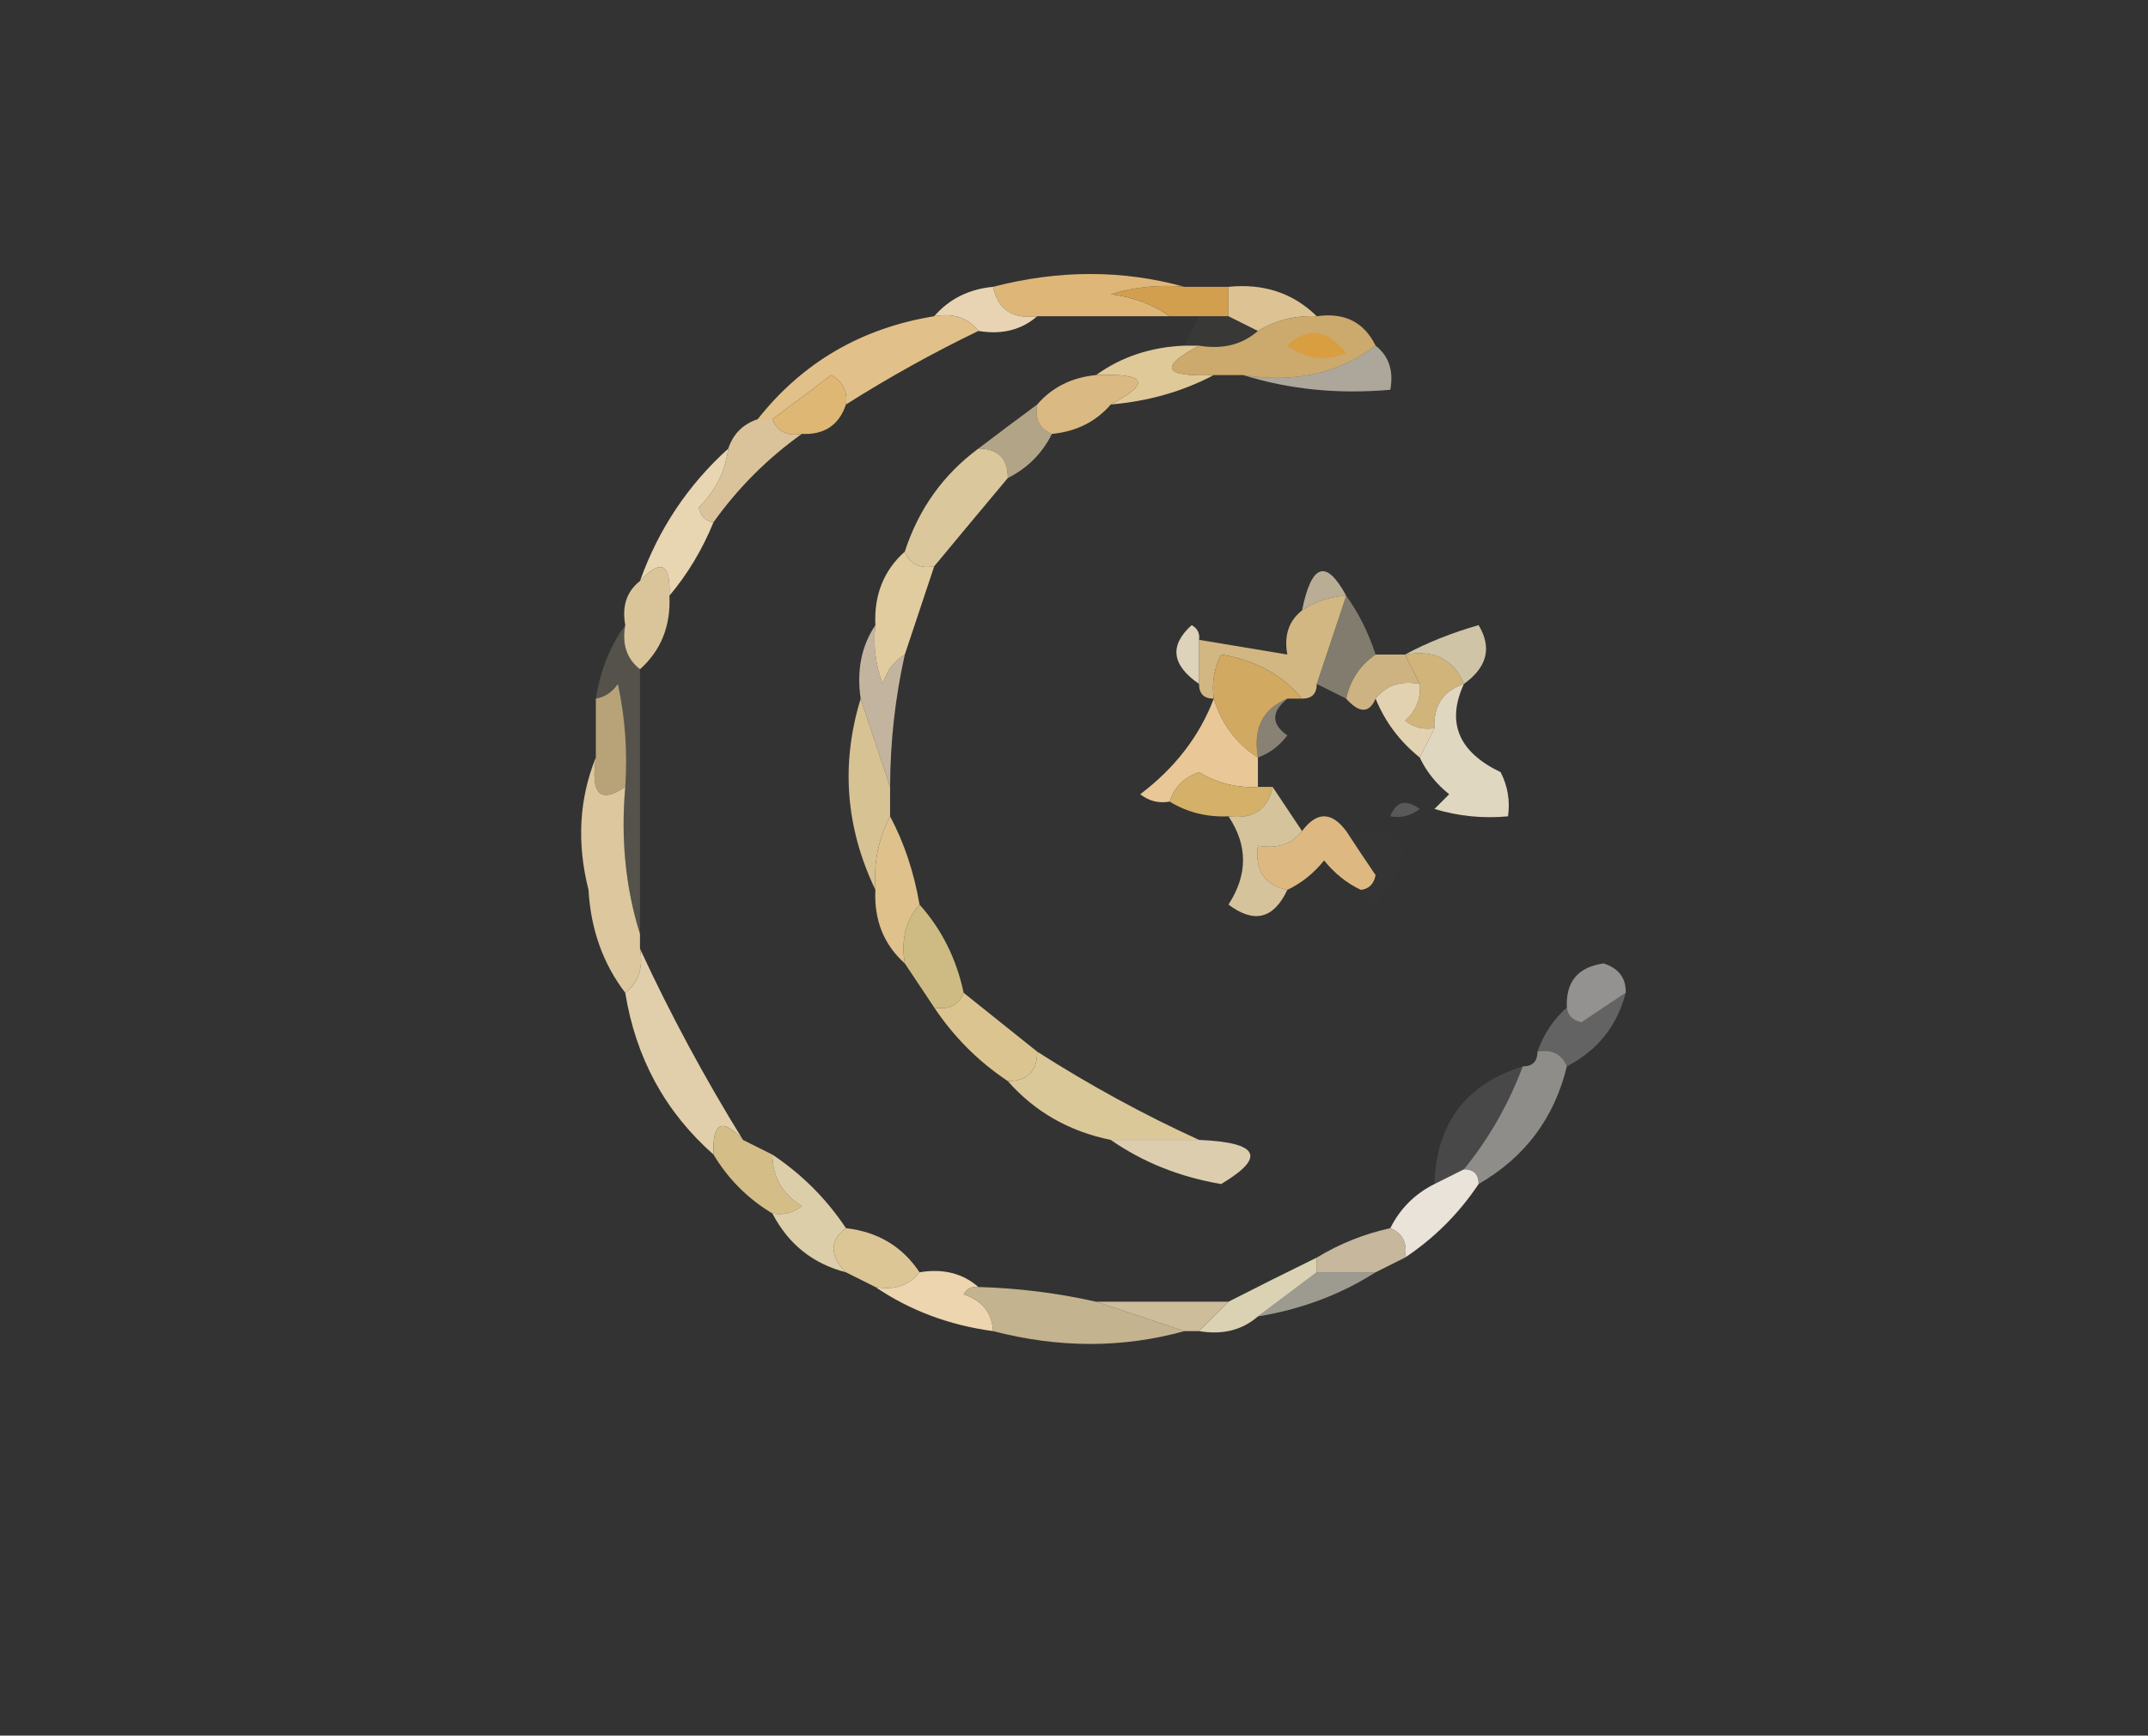 <?xml version="1.0" encoding="UTF-8"?>
<!DOCTYPE svg PUBLIC "-//W3C//DTD SVG 1.1//EN" "http://www.w3.org/Graphics/SVG/1.1/DTD/svg11.dtd">
<svg xmlns="http://www.w3.org/2000/svg" version="1.1" width="146px" height="118px" style="shape-rendering:geometricPrecision; text-rendering:geometricPrecision; image-rendering:optimizeQuality; fill-rule:evenodd; clip-rule:evenodd" xmlns:xlink="http://www.w3.org/1999/xlink">
<rect width="100%" height="100%" fill="#333333" stroke="none"/>
<g><path style="opacity:1" fill="#deb778" d="M 80.5,19.5 C 78.801,19.34 77.134,19.506 75.5,20C 77.058,20.21 78.391,20.71 79.5,21.5C 76.5,21.5 73.5,21.5 70.5,21.5C 68.821,21.715 67.821,21.048 67.5,19.5C 71.98,18.338 76.313,18.338 80.5,19.5 Z"/></g>
<g><path style="opacity:1" fill="#d29f4f" d="M 80.5,19.5 C 81.5,19.5 82.5,19.5 83.5,19.5C 83.5,20.167 83.5,20.833 83.5,21.5C 82.833,21.5 82.167,21.5 81.5,21.5C 80.833,21.5 80.167,21.5 79.5,21.5C 78.391,20.71 77.058,20.21 75.5,20C 77.134,19.506 78.801,19.34 80.5,19.5 Z"/></g>
<g><path style="opacity:1" fill="#e8d4b3" d="M 67.5,19.5 C 67.821,21.048 68.821,21.715 70.5,21.5C 69.432,22.434 68.099,22.768 66.5,22.5C 65.791,21.596 64.791,21.263 63.5,21.5C 64.514,20.326 65.847,19.66 67.5,19.5 Z"/></g>
<g><path style="opacity:1" fill="#ddc394" d="M 83.5,19.5 C 85.898,19.259 87.898,19.926 89.5,21.5C 88.041,21.433 86.708,21.766 85.5,22.5C 84.833,22.167 84.167,21.833 83.5,21.5C 83.5,20.833 83.5,20.167 83.5,19.5 Z"/></g>
<g><path style="opacity:0.024" fill="#fefadb" d="M 81.5,21.5 C 82.167,21.5 82.833,21.5 83.5,21.5C 84.167,21.833 84.833,22.167 85.5,22.5C 84.432,23.434 83.099,23.768 81.5,23.5C 81.167,23.5 80.833,23.5 80.5,23.5C 80.833,22.833 81.167,22.167 81.5,21.5 Z"/></g>
<g><path style="opacity:1" fill="#e1c189" d="M 63.5,21.5 C 64.791,21.263 65.791,21.596 66.5,22.5C 63.448,23.971 60.448,25.638 57.5,27.5C 57.631,26.624 57.297,25.957 56.5,25.5C 55.148,26.524 53.815,27.524 52.5,28.5C 52.167,28.5 51.833,28.5 51.5,28.5C 54.55,24.638 58.55,22.305 63.5,21.5 Z"/></g>
<g><path style="opacity:1" fill="#e0c998" d="M 80.5,23.5 C 80.833,23.5 81.167,23.5 81.5,23.5C 78.742,24.966 79.075,25.633 82.5,25.5C 80.401,26.612 78.067,27.279 75.5,27.5C 78.258,26.034 77.925,25.367 74.5,25.5C 76.214,24.262 78.214,23.595 80.5,23.5 Z"/></g>
<g><path style="opacity:0.918" fill="#dab472" d="M 89.5,21.5 C 91.38,21.229 92.713,21.896 93.5,23.5C 91.012,25.388 88.012,26.055 84.5,25.5C 83.833,25.5 83.167,25.5 82.5,25.5C 79.075,25.633 78.742,24.966 81.5,23.5C 83.099,23.768 84.432,23.434 85.5,22.5C 86.708,21.766 88.041,21.433 89.5,21.5 Z"/></g>
<g><path style="opacity:1" fill="#d89e40" d="M 87.5,23.5 C 88.849,22.203 90.182,22.37 91.5,24C 90.072,24.579 88.738,24.412 87.5,23.5 Z"/></g>
<g><path style="opacity:0.631" fill="#f2ead6" d="M 93.5,23.5 C 94.404,24.209 94.737,25.209 94.5,26.5C 90.958,26.813 87.625,26.479 84.5,25.5C 88.012,26.055 91.012,25.388 93.5,23.5 Z"/></g>
<g><path style="opacity:1" fill="#deb775" d="M 57.5,27.5 C 57.027,28.906 56.027,29.573 54.5,29.5C 53.508,29.672 52.842,29.338 52.5,28.5C 53.815,27.524 55.148,26.524 56.5,25.5C 57.297,25.957 57.631,26.624 57.5,27.5 Z"/></g>
<g><path style="opacity:1" fill="#dbb982" d="M 74.5,25.5 C 77.925,25.367 78.258,26.034 75.5,27.5C 74.486,28.674 73.153,29.34 71.5,29.5C 70.662,29.158 70.328,28.492 70.5,27.5C 71.514,26.326 72.847,25.66 74.5,25.5 Z"/></g>
<g><path style="opacity:1" fill="#dac39b" d="M 51.5,28.5 C 51.833,28.5 52.167,28.5 52.5,28.5C 52.842,29.338 53.508,29.672 54.5,29.5C 52.167,31.167 50.167,33.167 48.5,35.5C 47.957,35.44 47.624,35.107 47.5,34.5C 48.63,33.378 49.297,32.044 49.5,30.5C 49.833,29.5 50.5,28.833 51.5,28.5 Z"/></g>
<g><path style="opacity:0.702" fill="#e8d6ab" d="M 70.5,27.5 C 70.328,28.492 70.662,29.158 71.5,29.5C 70.833,30.833 69.833,31.833 68.5,32.5C 68.5,31.167 67.833,30.5 66.5,30.5C 67.795,29.512 69.128,28.512 70.5,27.5 Z"/></g>
<g><path style="opacity:0.961" fill="#e0cea0" d="M 66.5,30.5 C 67.833,30.5 68.5,31.167 68.5,32.5C 66.804,34.525 65.137,36.525 63.5,38.5C 62.508,38.672 61.842,38.338 61.5,37.5C 62.443,34.6 64.11,32.267 66.5,30.5 Z"/></g>
<g><path style="opacity:1" fill="#e8d5b1" d="M 49.5,30.5 C 49.297,32.044 48.63,33.378 47.5,34.5C 47.624,35.107 47.957,35.44 48.5,35.5C 47.737,37.368 46.737,39.035 45.5,40.5C 45.591,38.302 44.925,37.969 43.5,39.5C 44.759,35.975 46.759,32.975 49.5,30.5 Z"/></g>
<g><path style="opacity:1" fill="#e1cca0" d="M 61.5,37.5 C 61.842,38.338 62.508,38.672 63.5,38.5C 62.833,40.5 62.167,42.5 61.5,44.5C 60.778,44.917 60.278,45.584 60,46.5C 59.51,45.207 59.343,43.873 59.5,42.5C 59.402,40.447 60.069,38.78 61.5,37.5 Z"/></g>
<g><path style="opacity:0.741" fill="#e9d8b9" d="M 91.5,40.5 C 90.391,40.557 89.391,40.89 88.5,41.5C 89.14,38.318 90.14,37.984 91.5,40.5 Z"/></g>
<g><path style="opacity:0.957" fill="#e1cba0" d="M 45.5,40.5 C 45.598,42.553 44.931,44.22 43.5,45.5C 42.596,44.791 42.263,43.791 42.5,42.5C 42.263,41.209 42.596,40.209 43.5,39.5C 44.925,37.969 45.591,38.302 45.5,40.5 Z"/></g>
<g><path style="opacity:0.953" fill="#e5dac1" d="M 81.5,43.5 C 81.5,44.5 81.5,45.5 81.5,46.5C 79.632,45.214 79.466,43.88 81,42.5C 81.399,42.728 81.565,43.062 81.5,43.5 Z"/></g>
<g><path style="opacity:0.89" fill="#e5c78d" d="M 91.5,40.5 C 90.833,42.5 90.167,44.5 89.5,46.5C 89.5,47.167 89.167,47.5 88.5,47.5C 87.159,45.88 85.326,44.88 83,44.5C 82.517,45.448 82.35,46.448 82.5,47.5C 81.833,47.5 81.5,47.167 81.5,46.5C 81.5,45.5 81.5,44.5 81.5,43.5C 83.5,43.833 85.5,44.167 87.5,44.5C 87.263,43.209 87.596,42.209 88.5,41.5C 89.391,40.89 90.391,40.557 91.5,40.5 Z"/></g>
<g><path style="opacity:1" fill="#d0b47a" d="M 95.5,44.5 C 97.483,44.157 98.817,44.824 99.5,46.5C 98.094,46.973 97.427,47.973 97.5,49.5C 96.761,49.631 96.094,49.464 95.5,49C 96.252,48.329 96.586,47.496 96.5,46.5C 96.167,45.833 95.833,45.167 95.5,44.5 Z"/></g>
<g><path style="opacity:0.867" fill="#e6dab7" d="M 99.5,46.5 C 98.817,44.824 97.483,44.157 95.5,44.5C 96.997,43.694 98.664,43.028 100.5,42.5C 101.421,44.031 101.088,45.365 99.5,46.5 Z"/></g>
<g><path style="opacity:0.765" fill="#efdcc2" d="M 59.5,42.5 C 59.343,43.873 59.51,45.207 60,46.5C 60.278,45.584 60.778,44.917 61.5,44.5C 60.841,47.455 60.508,50.455 60.5,53.5C 59.833,51.5 59.167,49.5 58.5,47.5C 58.215,45.585 58.549,43.919 59.5,42.5 Z"/></g>
<g><path style="opacity:0.4" fill="#f6e8c7" d="M 91.5,40.5 C 92.345,41.672 93.011,43.005 93.5,44.5C 92.449,45.222 91.782,46.222 91.5,47.5C 90.833,47.167 90.167,46.833 89.5,46.5C 90.167,44.5 90.833,42.5 91.5,40.5 Z"/></g>
<g><path style="opacity:0.937" fill="#d6bc87" d="M 93.5,44.5 C 94.167,44.5 94.833,44.5 95.5,44.5C 95.833,45.167 96.167,45.833 96.5,46.5C 95.209,46.263 94.209,46.596 93.5,47.5C 93.062,48.506 92.396,48.506 91.5,47.5C 91.782,46.222 92.449,45.222 93.5,44.5 Z"/></g>
<g><path style="opacity:1" fill="#d2a961" d="M 88.5,47.5 C 88.167,47.5 87.833,47.5 87.5,47.5C 85.823,48.183 85.157,49.517 85.5,51.5C 84.022,50.553 83.022,49.219 82.5,47.5C 82.35,46.448 82.517,45.448 83,44.5C 85.326,44.88 87.159,45.88 88.5,47.5 Z"/></g>
<g><path style="opacity:0.902" fill="#f6e3c0" d="M 93.5,47.5 C 94.209,46.596 95.209,46.263 96.5,46.5C 96.586,47.496 96.252,48.329 95.5,49C 96.094,49.464 96.761,49.631 97.5,49.5C 97.167,50.167 96.833,50.833 96.5,51.5C 95.143,50.41 94.143,49.076 93.5,47.5 Z"/></g>
<g><path style="opacity:0.825" fill="#d4b986" d="M 42.5,53.5 C 40.797,54.66 40.131,53.993 40.5,51.5C 40.5,50.167 40.5,48.833 40.5,47.5C 41.117,47.389 41.617,47.056 42,46.5C 42.497,48.81 42.663,51.143 42.5,53.5 Z"/></g>
<g><path style="opacity:0.173" fill="#f9eac4" d="M 42.5,42.5 C 42.263,43.791 42.596,44.791 43.5,45.5C 43.5,51.5 43.5,57.5 43.5,63.5C 42.521,60.375 42.187,57.042 42.5,53.5C 42.663,51.143 42.497,48.81 42,46.5C 41.617,47.056 41.117,47.389 40.5,47.5C 40.796,45.597 41.462,43.93 42.5,42.5 Z"/></g>
<g><path style="opacity:0.439" fill="#f5e7c8" d="M 87.5,47.5 C 86.402,48.397 86.402,49.23 87.5,50C 86.956,50.717 86.289,51.217 85.5,51.5C 85.157,49.517 85.823,48.183 87.5,47.5 Z"/></g>
<g><path style="opacity:1" fill="#e9c797" d="M 82.5,47.5 C 83.022,49.219 84.022,50.553 85.5,51.5C 85.5,52.167 85.5,52.833 85.5,53.5C 84.07,53.579 82.736,53.246 81.5,52.5C 80.478,52.855 79.811,53.522 79.5,54.5C 78.761,54.631 78.094,54.464 77.5,54C 79.865,52.211 81.532,50.044 82.5,47.5 Z"/></g>
<g><path style="opacity:0.914" fill="#f0e6ce" d="M 99.5,46.5 C 98.298,49.123 99.131,51.123 102,52.5C 102.483,53.448 102.649,54.448 102.5,55.5C 100.801,55.66 99.134,55.493 97.5,55C 97.833,54.667 98.167,54.333 98.5,54C 97.62,53.292 96.953,52.458 96.5,51.5C 96.833,50.833 97.167,50.167 97.5,49.5C 97.427,47.973 98.094,46.973 99.5,46.5 Z"/></g>
<g><path style="opacity:0.973" fill="#dab46b" d="M 85.5,53.5 C 85.833,53.5 86.167,53.5 86.5,53.5C 86.179,55.048 85.179,55.715 83.5,55.5C 82.041,55.567 80.708,55.234 79.5,54.5C 79.811,53.522 80.478,52.855 81.5,52.5C 82.736,53.246 84.07,53.579 85.5,53.5 Z"/></g>
<g><path style="opacity:0.2" fill="#f4f1f4" d="M 94.5,55.5 C 94.897,54.475 95.563,54.308 96.5,55C 95.906,55.464 95.239,55.631 94.5,55.5 Z"/></g>
<g><path style="opacity:0.961" fill="#dcc897" d="M 58.5,47.5 C 59.167,49.5 59.833,51.5 60.5,53.5C 60.5,54.167 60.5,54.833 60.5,55.5C 59.699,57.042 59.366,58.709 59.5,60.5C 57.473,56.263 57.139,51.93 58.5,47.5 Z"/></g>
<g><path style="opacity:0.012" fill="#f7f4e0" d="M 91.5,56.5 C 95.788,56.088 96.455,57.755 93.5,61.5C 92.893,61.376 92.56,61.043 92.5,60.5C 93.043,60.44 93.376,60.107 93.5,59.5C 92.808,58.482 92.141,57.482 91.5,56.5 Z"/></g>
<g><path style="opacity:1" fill="#ddb981" d="M 91.5,56.5 C 92.141,57.482 92.808,58.482 93.5,59.5C 93.376,60.107 93.043,60.44 92.5,60.5C 91.542,60.047 90.708,59.38 90,58.5C 89.292,59.38 88.458,60.047 87.5,60.5C 85.952,60.179 85.285,59.179 85.5,57.5C 86.791,57.737 87.791,57.404 88.5,56.5C 89.5,55.167 90.5,55.167 91.5,56.5 Z"/></g>
<g><path style="opacity:0.976" fill="#e0cba1" d="M 40.5,51.5 C 40.131,53.993 40.797,54.66 42.5,53.5C 42.187,57.042 42.521,60.375 43.5,63.5C 43.5,63.833 43.5,64.167 43.5,64.5C 43.737,65.791 43.404,66.791 42.5,67.5C 40.989,65.524 40.156,63.191 40,60.5C 39.196,57.303 39.362,54.303 40.5,51.5 Z"/></g>
<g><path style="opacity:0.902" fill="#e6d2a7" d="M 86.5,53.5 C 87.167,54.5 87.833,55.5 88.5,56.5C 87.791,57.404 86.791,57.737 85.5,57.5C 85.285,59.179 85.952,60.179 87.5,60.5C 86.573,62.476 85.24,62.809 83.5,61.5C 84.819,59.468 84.819,57.468 83.5,55.5C 85.179,55.715 86.179,55.048 86.5,53.5 Z"/></g>
<g><path style="opacity:0.976" fill="#e2c48d" d="M 60.5,55.5 C 61.458,57.302 62.125,59.302 62.5,61.5C 61.566,62.568 61.232,63.901 61.5,65.5C 60.069,64.22 59.402,62.553 59.5,60.5C 59.366,58.709 59.699,57.042 60.5,55.5 Z"/></g>
<g><path style="opacity:0.961" fill="#d4c086" d="M 62.5,61.5 C 64.007,63.181 65.007,65.181 65.5,67.5C 65.158,68.338 64.492,68.672 63.5,68.5C 62.833,67.5 62.167,66.5 61.5,65.5C 61.232,63.901 61.566,62.568 62.5,61.5 Z"/></g>
<g><path style="opacity:0.498" fill="#f4f2ee" d="M 110.5,67.5 C 109.518,68.141 108.518,68.808 107.5,69.5C 106.893,69.376 106.56,69.043 106.5,68.5C 106.418,66.748 107.251,65.748 109,65.5C 110.03,65.836 110.53,66.503 110.5,67.5 Z"/></g>
<g><path style="opacity:0.965" fill="#e6d4ae" d="M 43.5,64.5 C 45.561,68.953 47.894,73.287 50.5,77.5C 49.075,75.969 48.409,76.302 48.5,78.5C 45.215,75.6 43.215,71.933 42.5,67.5C 43.404,66.791 43.737,65.791 43.5,64.5 Z"/></g>
<g><path style="opacity:0.247" fill="#fcf9f6" d="M 110.5,67.5 C 109.92,69.749 108.587,71.415 106.5,72.5C 106.158,71.662 105.492,71.328 104.5,71.5C 104.932,70.29 105.599,69.29 106.5,68.5C 106.56,69.043 106.893,69.376 107.5,69.5C 108.518,68.808 109.518,68.141 110.5,67.5 Z"/></g>
<g><path style="opacity:1" fill="#dbc490" d="M 65.5,67.5 C 67.167,68.833 68.833,70.167 70.5,71.5C 70.5,72.833 69.833,73.5 68.5,73.5C 66.5,72.167 64.833,70.5 63.5,68.5C 64.492,68.672 65.158,68.338 65.5,67.5 Z"/></g>
<g><path style="opacity:0.478" fill="#f3efe6" d="M 104.5,71.5 C 105.492,71.328 106.158,71.662 106.5,72.5C 105.647,76.02 103.647,78.687 100.5,80.5C 100.5,79.833 100.167,79.5 99.5,79.5C 101.203,77.407 102.536,75.074 103.5,72.5C 104.167,72.5 104.5,72.167 104.5,71.5 Z"/></g>
<g><path style="opacity:1" fill="#dbc898" d="M 70.5,71.5 C 74.073,73.784 77.74,75.784 81.5,77.5C 79.5,77.5 77.5,77.5 75.5,77.5C 72.669,76.921 70.336,75.588 68.5,73.5C 69.833,73.5 70.5,72.833 70.5,71.5 Z"/></g>
<g><path style="opacity:0.106" fill="#fdfcf5" d="M 103.5,72.5 C 102.536,75.074 101.203,77.407 99.5,79.5C 98.833,79.833 98.167,80.167 97.5,80.5C 97.62,76.385 99.62,73.719 103.5,72.5 Z"/></g>
<g><path style="opacity:1" fill="#d5bd87" d="M 50.5,77.5 C 51.167,77.833 51.833,78.167 52.5,78.5C 52.511,80.017 53.177,81.184 54.5,82C 53.906,82.464 53.239,82.631 52.5,82.5C 50.833,81.5 49.5,80.167 48.5,78.5C 48.409,76.302 49.075,75.969 50.5,77.5 Z"/></g>
<g><path style="opacity:0.957" fill="#e3d4b5" d="M 75.5,77.5 C 77.5,77.5 79.5,77.5 81.5,77.5C 85.579,77.669 86.079,78.669 83,80.5C 80.181,80.018 77.681,79.018 75.5,77.5 Z"/></g>
<g><path style="opacity:0.969" fill="#efe9df" d="M 99.5,79.5 C 100.167,79.5 100.5,79.833 100.5,80.5C 99.167,82.5 97.5,84.167 95.5,85.5C 95.672,84.508 95.338,83.842 94.5,83.5C 95.167,82.167 96.167,81.167 97.5,80.5C 98.167,80.167 98.833,79.833 99.5,79.5 Z"/></g>
<g><path style="opacity:0.898" fill="#efe0b5" d="M 52.5,78.5 C 54.5,79.833 56.167,81.5 57.5,83.5C 56.375,84.348 56.375,85.348 57.5,86.5C 55.251,85.92 53.585,84.587 52.5,82.5C 53.239,82.631 53.906,82.464 54.5,82C 53.177,81.184 52.511,80.017 52.5,78.5 Z"/></g>
<g><path style="opacity:1" fill="#ddc695" d="M 57.5,83.5 C 59.674,83.75 61.341,84.75 62.5,86.5C 61.791,87.404 60.791,87.737 59.5,87.5C 58.833,87.167 58.167,86.833 57.5,86.5C 56.375,85.348 56.375,84.348 57.5,83.5 Z"/></g>
<g><path style="opacity:0.843" fill="#e1cfb1" d="M 94.5,83.5 C 95.338,83.842 95.672,84.508 95.5,85.5C 94.833,85.833 94.167,86.167 93.5,86.5C 92.167,86.5 90.833,86.5 89.5,86.5C 89.5,86.167 89.5,85.833 89.5,85.5C 91.049,84.559 92.716,83.892 94.5,83.5 Z"/></g>
<g><path style="opacity:0.929" fill="#e7dcbc" d="M 89.5,85.5 C 89.5,85.833 89.5,86.167 89.5,86.5C 88.167,87.5 86.833,88.5 85.5,89.5C 84.432,90.434 83.099,90.768 81.5,90.5C 82.167,89.833 82.833,89.167 83.5,88.5C 85.426,87.514 87.426,86.514 89.5,85.5 Z"/></g>
<g><path style="opacity:0.533" fill="#faf4e2" d="M 89.5,86.5 C 90.833,86.5 92.167,86.5 93.5,86.5C 91.11,88.02 88.443,89.02 85.5,89.5C 86.833,88.5 88.167,87.5 89.5,86.5 Z"/></g>
<g><path style="opacity:1" fill="#ecd5af" d="M 62.5,86.5 C 64.099,86.232 65.432,86.566 66.5,87.5C 66.062,87.435 65.728,87.601 65.5,88C 66.756,88.417 67.423,89.25 67.5,90.5C 64.514,90.097 61.848,89.097 59.5,87.5C 60.791,87.737 61.791,87.404 62.5,86.5 Z"/></g>
<g><path style="opacity:0.976" fill="#d1c09d" d="M 74.5,88.5 C 77.5,88.5 80.5,88.5 83.5,88.5C 82.833,89.167 82.167,89.833 81.5,90.5C 81.167,90.5 80.833,90.5 80.5,90.5C 78.5,89.833 76.5,89.167 74.5,88.5 Z"/></g>
<g><path style="opacity:0.886" fill="#d6c39b" d="M 66.5,87.5 C 69.206,87.575 71.873,87.908 74.5,88.5C 76.5,89.167 78.5,89.833 80.5,90.5C 76.313,91.662 71.98,91.662 67.5,90.5C 67.423,89.25 66.756,88.417 65.5,88C 65.728,87.601 66.062,87.435 66.5,87.5 Z"/></g>
</svg>
